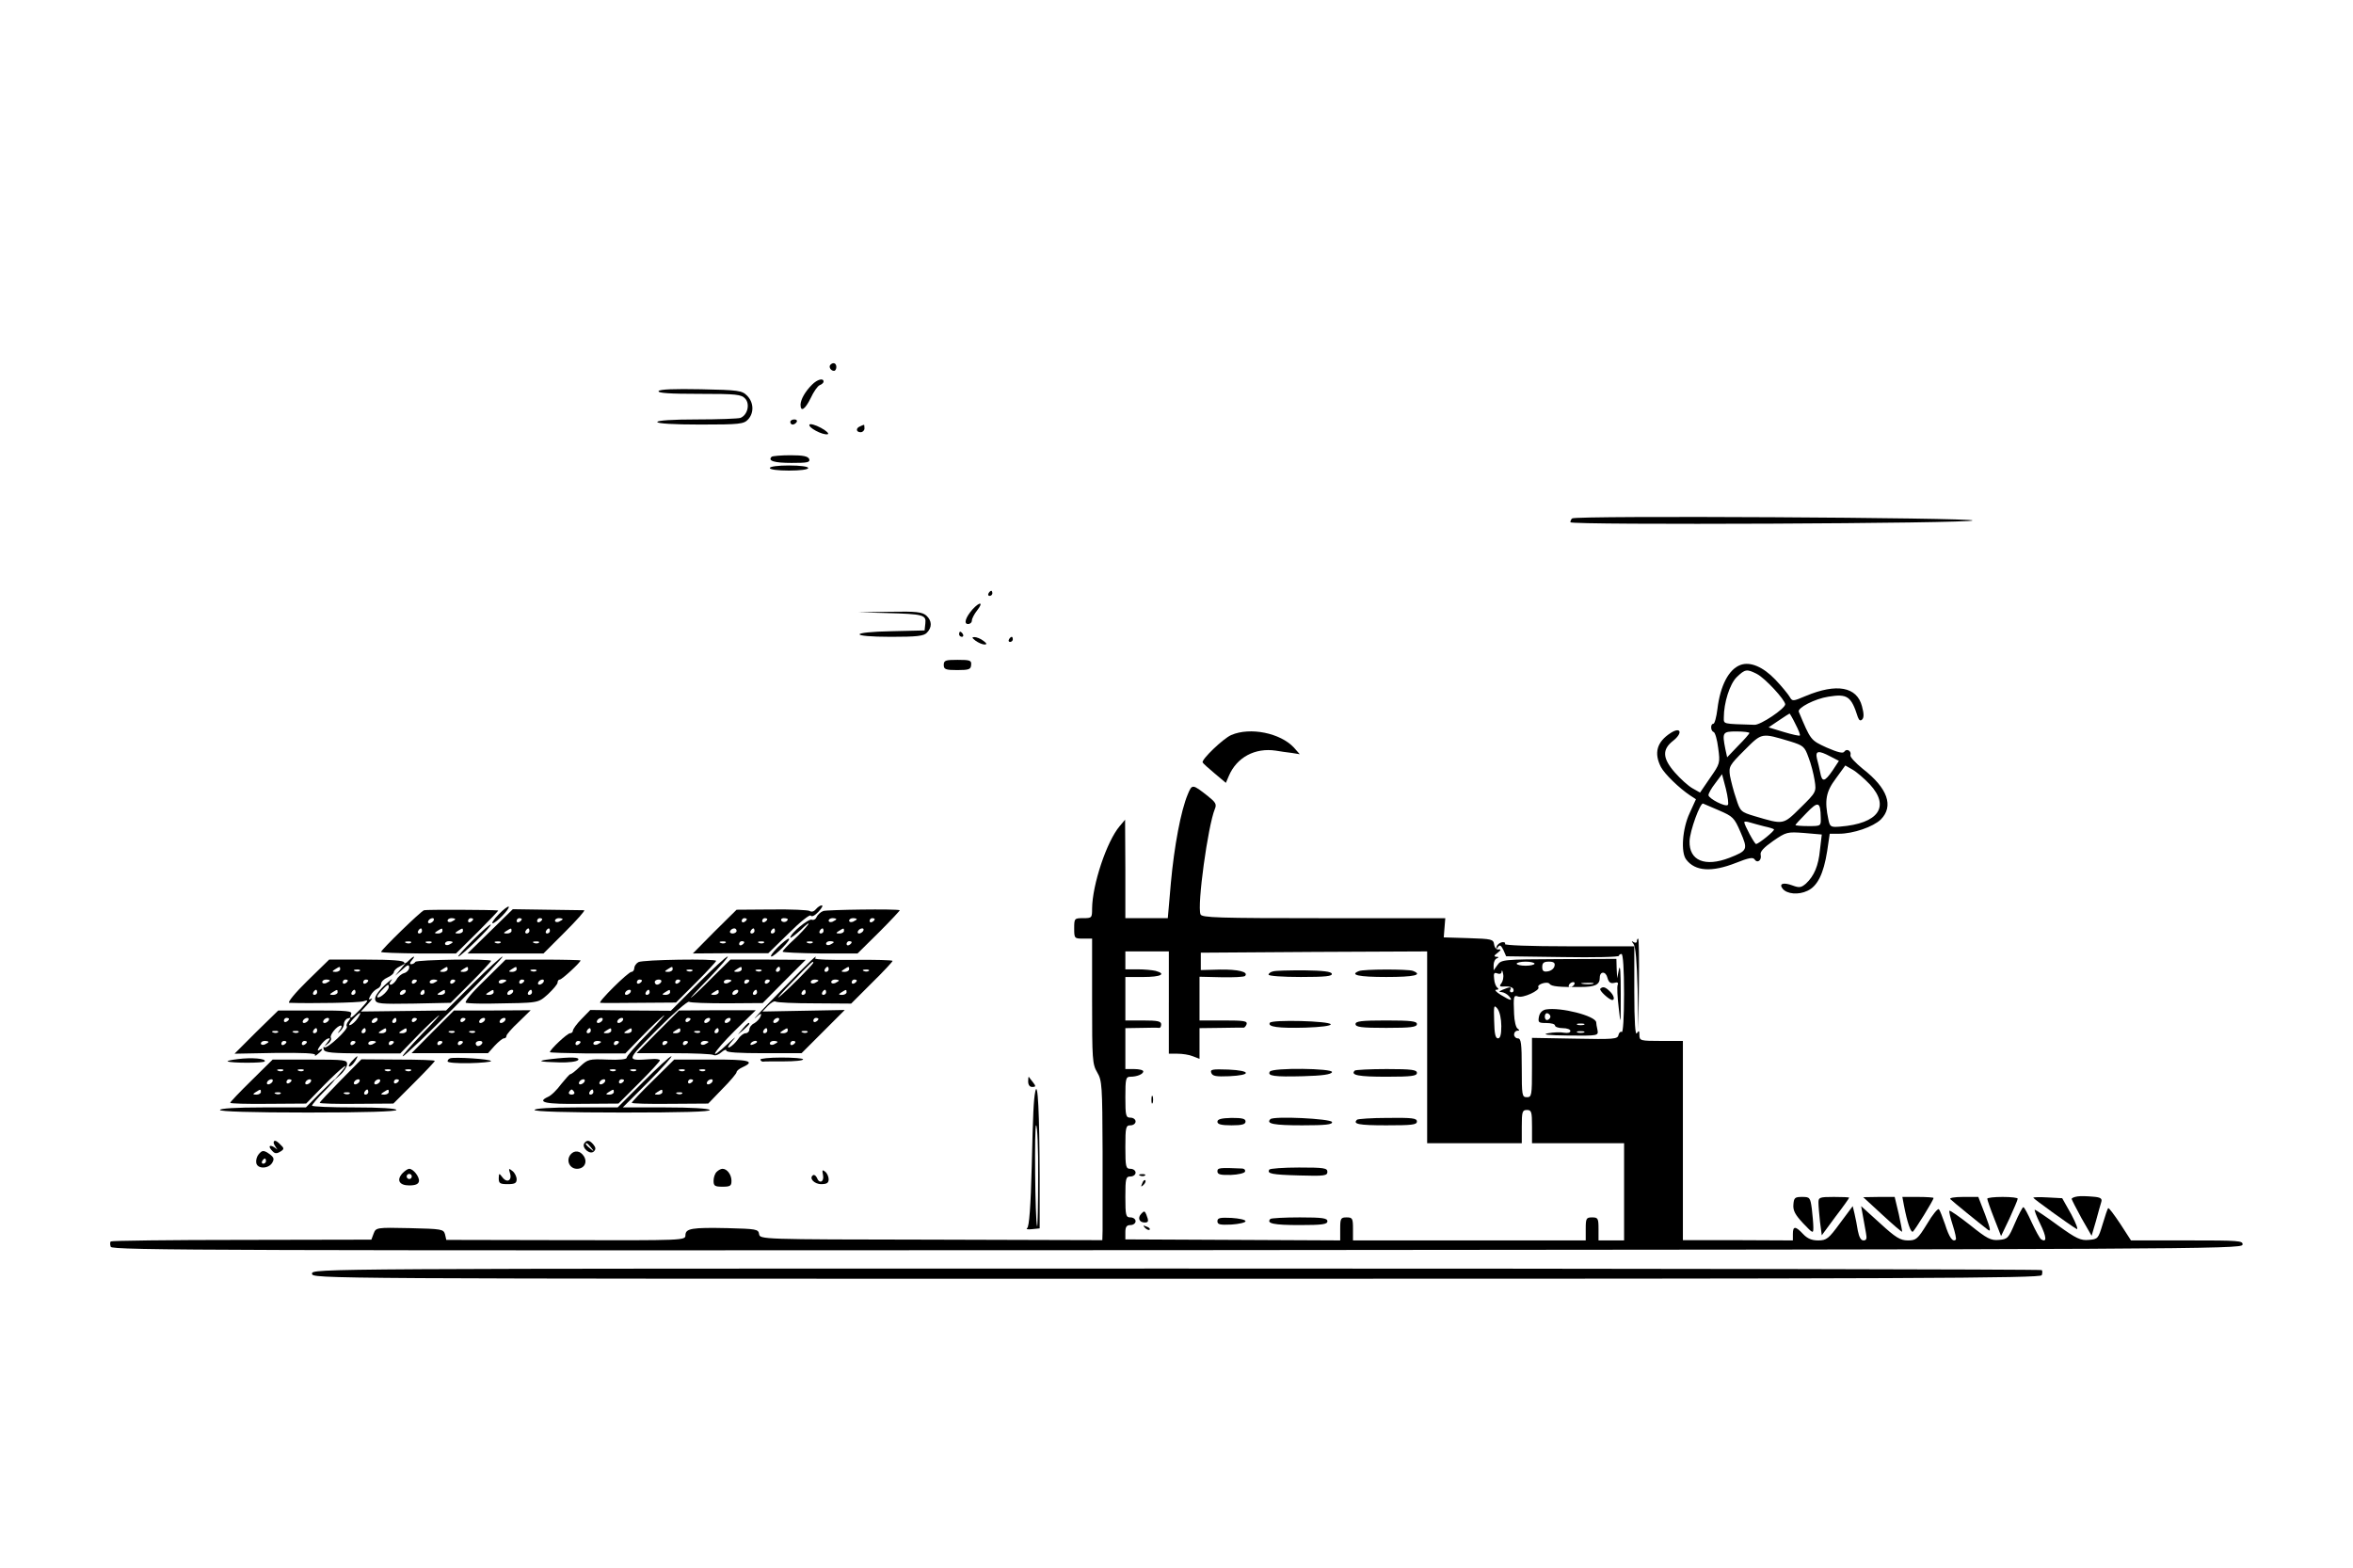<?xml version="1.0" standalone="no"?>
<!DOCTYPE svg PUBLIC "-//W3C//DTD SVG 20010904//EN"
 "http://www.w3.org/TR/2001/REC-SVG-20010904/DTD/svg10.dtd">
<svg version="1.0" xmlns="http://www.w3.org/2000/svg"
 width="920pt" height="613pt" viewBox="0 0 920 613"
 preserveAspectRatio="xMidYMid meet">

<g transform="translate(0,613) scale(0.1,-0.1)"
fill="#000000" stroke="none">
<path d="M3247 4704 c-8 -8 1 -24 14 -24 5 0 9 7 9 15 0 15 -12 20 -23 9z"/>
<path d="M3175 4626 c-27 -27 -44 -57 -45 -78 0 -31 18 -19 40 26 11 24 27 47
35 50 8 3 15 9 15 14 0 15 -24 9 -45 -12z"/>
<path d="M2575 4601 c-4 -8 44 -11 158 -11 147 0 166 -2 181 -19 19 -21 9 -64
-19 -75 -9 -3 -86 -6 -171 -6 -96 0 -154 -4 -154 -10 0 -6 63 -10 168 -10 155
0 170 2 187 20 24 26 22 67 -4 93 -20 20 -33 22 -180 25 -105 2 -161 0 -166
-7z"/>
<path d="M3090 4480 c0 -5 4 -10 9 -10 6 0 13 5 16 10 3 6 -1 10 -9 10 -9 0
-16 -4 -16 -10z"/>
<path d="M3165 4470 c-7 -11 51 -42 71 -38 7 2 -4 13 -26 25 -22 12 -42 17
-45 13z"/>
<path d="M3363 4463 c-18 -7 -16 -23 2 -23 8 0 15 7 15 15 0 8 -1 15 -2 14 -2
0 -9 -3 -15 -6z"/>
<path d="M3017 4344 c-16 -16 10 -24 78 -24 62 0 73 2 69 15 -5 11 -23 15 -73
15 -37 0 -71 -3 -74 -6z"/>
<path d="M3010 4300 c0 -6 32 -10 75 -10 43 0 75 4 75 10 0 6 -32 10 -75 10
-43 0 -75 -4 -75 -10z"/>
<path d="M6147 4103 c-4 -3 -7 -10 -7 -15 0 -12 1569 -5 1573 7 2 11 -1555 20
-1566 8z"/>
<path d="M3865 3810 c-3 -5 -1 -10 4 -10 6 0 11 5 11 10 0 6 -2 10 -4 10 -3 0
-8 -4 -11 -10z"/>
<path d="M3803 3748 c-28 -32 -36 -58 -18 -58 8 0 15 6 15 14 0 7 9 25 21 40
25 32 11 35 -18 4z"/>
<path d="M3465 3733 c146 -4 157 -7 153 -41 l-3 -27 -127 -3 c-168 -3 -170
-22 -4 -22 100 0 128 3 140 16 21 21 20 47 -2 67 -16 14 -39 17 -143 15 l-124
-2 110 -3z"/>
<path d="M3750 3650 c0 -5 5 -10 11 -10 5 0 7 5 4 10 -3 6 -8 10 -11 10 -2 0
-4 -4 -4 -10z"/>
<path d="M3814 3625 c11 -8 27 -15 35 -15 11 0 10 4 -5 15 -10 8 -26 14 -34
14 -11 0 -10 -3 4 -14z"/>
<path d="M3945 3630 c-3 -5 -1 -10 4 -10 6 0 11 5 11 10 0 6 -2 10 -4 10 -3 0
-8 -4 -11 -10z"/>
<path d="M3690 3530 c0 -17 7 -20 53 -20 46 0 53 3 54 20 2 18 -4 20 -53 20
-47 0 -54 -2 -54 -20z"/>
<path d="M6805 3530 c-46 -17 -79 -81 -90 -172 -4 -32 -11 -58 -16 -58 -12 0
-11 -28 1 -32 6 -2 14 -30 18 -63 8 -59 7 -61 -32 -117 l-39 -57 -30 17 c-16
9 -47 37 -68 61 -49 56 -51 90 -8 124 40 31 31 57 -9 31 -54 -35 -66 -78 -38
-133 15 -28 72 -83 114 -111 l23 -15 -25 -55 c-28 -60 -35 -153 -13 -181 35
-46 100 -50 194 -13 50 20 67 23 73 14 11 -17 29 -4 24 18 -3 12 12 28 49 54
51 35 55 36 121 31 l69 -6 -7 -59 c-6 -64 -23 -103 -55 -133 -19 -16 -26 -17
-53 -7 -35 13 -54 7 -38 -13 17 -21 62 -25 97 -8 39 18 63 66 77 155 l10 68
36 0 c56 0 134 27 164 56 51 52 27 122 -71 198 -28 23 -50 46 -48 53 5 17 -15
28 -24 14 -5 -8 -25 -3 -69 16 -63 29 -62 28 -109 140 -6 15 63 51 116 59 74
12 89 2 115 -80 5 -13 10 -16 17 -9 7 7 7 23 -1 52 -20 76 -99 90 -219 40 -52
-22 -53 -22 -64 -3 -6 10 -31 41 -56 67 -48 50 -98 71 -136 57z m64 -35 c32
-16 111 -102 111 -119 -1 -17 -96 -81 -120 -80 -127 4 -120 2 -120 29 0 57 23
130 50 157 33 32 40 33 79 13z m151 -196 c12 -23 20 -43 17 -45 -2 -2 -30 4
-63 14 l-59 18 40 27 c22 15 41 27 42 27 1 0 12 -18 23 -41z m-180 -35 c0 -3
-20 -26 -44 -50 l-43 -45 -7 32 c-13 66 -11 69 44 69 28 0 50 -3 50 -6z m160
-33 c51 -16 56 -20 71 -62 10 -25 20 -65 24 -90 7 -45 7 -46 -55 -107 -69 -68
-65 -67 -180 -33 -53 16 -56 18 -72 69 -10 28 -20 69 -24 89 -5 36 -2 41 57
100 69 69 65 68 179 34z m157 -59 l33 -17 -25 -38 c-31 -45 -41 -46 -48 -8 -3
16 -9 40 -13 55 -7 31 6 33 53 8z m154 -109 c80 -87 34 -153 -116 -165 -37 -3
-40 -1 -46 27 -16 75 -10 109 29 161 l37 51 28 -16 c16 -9 46 -35 68 -58z
m-555 -80 c-9 -10 -76 25 -76 38 0 7 12 28 27 47 l26 35 15 -57 c8 -32 11 -60
8 -63z m363 -50 c1 -33 1 -33 -49 -33 -27 0 -50 2 -50 4 0 2 19 23 43 47 46
48 55 45 56 -18z m-397 28 c53 -23 59 -28 83 -84 30 -69 28 -73 -43 -101 -96
-37 -158 -11 -156 65 1 40 42 152 53 147 4 -2 32 -14 63 -27z m176 -62 c19 -4
36 -9 38 -12 5 -4 -60 -57 -70 -57 -6 0 -46 75 -46 85 0 4 10 3 23 -1 12 -4
37 -10 55 -15z"/>
<path d="M4814 3256 c-32 -14 -116 -95 -112 -107 2 -4 23 -23 47 -43 l44 -37
12 28 c31 72 102 110 183 98 17 -3 46 -7 63 -9 l31 -5 -23 26 c-53 57 -171 81
-245 49z"/>
<path d="M4644 3024 c-27 -64 -53 -203 -66 -346 l-12 -138 -83 0 -83 0 0 193
-1 192 -21 -25 c-51 -60 -107 -229 -108 -322 0 -37 -1 -38 -35 -38 -34 0 -35
-1 -35 -40 0 -39 1 -40 35 -40 l35 0 0 -244 c0 -228 1 -247 20 -279 19 -32 20
-52 21 -308 0 -151 0 -291 0 -311 l-1 -37 -670 2 c-665 1 -669 1 -672 22 -3
19 -11 20 -123 23 -140 3 -165 -1 -165 -28 0 -20 -8 -20 -467 -19 l-468 1 -5
22 c-6 20 -12 21 -138 24 -131 3 -132 2 -141 -21 l-9 -24 -507 -1 c-279 0
-509 -3 -512 -6 -3 -3 -3 -12 0 -21 6 -14 420 -15 4169 -13 3955 3 4163 4
4166 21 3 16 -12 17 -216 17 l-220 0 -42 65 c-24 36 -45 64 -47 61 -3 -2 -12
-30 -22 -63 -17 -56 -18 -58 -54 -61 -32 -3 -49 5 -121 57 -46 34 -87 61 -90
61 -3 0 6 -25 21 -55 25 -51 27 -75 4 -61 -6 4 -22 34 -37 66 -15 33 -29 60
-33 60 -3 0 -18 -28 -33 -63 -25 -58 -28 -62 -62 -65 -32 -3 -47 5 -113 58
-42 33 -78 58 -81 56 -2 -3 4 -28 13 -56 9 -28 15 -54 12 -57 -12 -11 -26 9
-42 60 -10 28 -20 55 -24 59 -4 4 -25 -21 -46 -57 -37 -60 -43 -65 -75 -65
-30 0 -48 11 -109 67 l-74 67 7 -39 c4 -22 9 -52 12 -67 4 -21 2 -28 -10 -28
-10 0 -17 13 -22 38 -3 20 -9 50 -13 67 l-7 29 -50 -67 c-44 -60 -52 -67 -85
-67 -25 0 -42 7 -59 25 -30 32 -40 32 -40 0 l0 -25 -215 1 -215 0 0 390 0 389
-85 0 c-81 0 -85 1 -85 23 0 18 -2 19 -10 7 -6 -10 -10 44 -10 163 l0 177
-256 0 c-151 0 -253 4 -250 9 4 5 -2 8 -11 7 -9 -2 -19 -9 -21 -17 -3 -11 -2
-11 6 -1 6 9 11 6 20 -12 l11 -25 221 -3 c121 -2 220 0 220 5 0 4 5 7 10 7 6
0 10 -59 10 -156 0 -92 -4 -153 -9 -149 -5 3 -11 -3 -13 -12 -3 -16 -18 -17
-171 -14 l-167 3 0 -116 c0 -109 -1 -116 -20 -116 -19 0 -20 7 -20 115 0 96
-3 115 -15 115 -8 0 -15 7 -15 15 0 8 6 15 13 15 9 0 9 2 1 8 -7 4 -13 30 -14
57 -3 69 -2 75 15 69 19 -8 88 24 80 36 -7 11 36 25 44 13 7 -10 39 -13 121
-12 57 0 75 9 75 36 0 27 24 26 30 0 5 -18 12 -23 26 -20 13 4 18 1 14 -8 -3
-8 -1 -48 4 -89 8 -72 8 -70 8 55 0 81 -2 117 -7 95 l-7 -35 -2 38 -1 38 -225
-1 c-218 -1 -225 -2 -240 -23 l-15 -21 0 21 c0 12 6 24 13 26 8 4 8 6 -2 6
-11 1 -10 5 5 16 13 10 14 14 4 13 -8 -2 -16 6 -18 19 -3 21 -9 22 -100 25
l-97 3 3 38 3 37 -476 0 c-413 0 -476 2 -481 15 -14 35 29 346 56 412 8 19 3
26 -28 51 -60 47 -61 47 -78 6z m-74 -814 l0 -200 34 0 c19 0 46 -4 60 -10
l26 -10 0 60 0 60 83 1 c45 1 85 1 89 1 3 -1 9 5 12 13 4 13 -10 15 -89 15
l-95 0 0 86 0 85 85 -2 c47 -1 89 1 93 5 15 16 -27 26 -98 25 l-75 -2 0 34 0
34 443 3 442 2 0 -375 0 -375 185 0 185 0 0 65 c0 58 2 65 20 65 18 0 20 -7
20 -65 l0 -65 180 0 180 0 0 -190 0 -190 -50 0 -50 0 0 45 c0 41 -2 45 -25 45
-23 0 -25 -4 -25 -45 l0 -45 -455 0 -455 0 0 45 c0 41 -2 45 -25 45 -23 0 -25
-4 -25 -45 l0 -45 -420 2 -420 2 0 28 c0 21 5 28 20 28 11 0 20 7 20 15 0 8
-9 15 -20 15 -18 0 -20 7 -20 80 0 73 2 80 20 80 11 0 20 7 20 15 0 8 -9 15
-20 15 -18 0 -20 7 -20 85 0 78 2 85 20 85 11 0 20 7 20 15 0 8 -9 15 -20 15
-18 0 -20 7 -20 80 0 72 2 80 19 80 26 0 51 10 51 21 0 5 -16 9 -35 9 l-35 0
0 80 0 80 63 1 c34 1 65 1 70 0 4 0 7 6 7 14 0 12 -14 15 -70 15 l-70 0 0 85
0 85 70 0 c69 0 92 12 48 24 -13 3 -44 6 -70 6 l-48 0 0 35 0 35 85 0 85 0 0
-200z m1430 152 c0 -4 -16 -8 -35 -8 -19 0 -35 4 -35 8 0 4 16 8 35 8 19 0 35
-4 35 -8z m78 -9 c-2 -10 -13 -19 -26 -21 -17 -3 -22 2 -22 17 0 16 6 21 26
21 19 0 25 -5 22 -17z m-208 -68 c-9 -11 -7 -14 16 -12 15 1 29 -4 31 -10 3
-7 0 -13 -7 -13 -6 0 -8 5 -5 10 7 12 -2 12 -30 0 -15 -7 -16 -9 -4 -9 9 -1
22 -8 29 -16 17 -20 7 -19 -32 5 -18 11 -26 20 -18 20 9 0 11 3 5 8 -6 4 -12
19 -13 34 -3 22 0 27 12 22 10 -4 17 -1 17 7 1 8 4 4 6 -9 3 -13 -1 -29 -7
-37z m285 -5 c-3 -5 -11 -10 -16 -10 -6 0 -7 5 -4 10 3 6 11 10 16 10 6 0 7
-4 4 -10z m73 3 c-10 -2 -28 -2 -40 0 -13 2 -5 4 17 4 22 1 32 -1 23 -4z
m-358 -165 c0 -33 -4 -48 -13 -48 -10 0 -14 18 -15 68 -2 61 -1 65 13 48 9
-12 15 -40 15 -68z"/>
<path d="M4978 2332 c-10 -2 -18 -8 -18 -13 0 -5 55 -9 126 -9 96 0 125 3 121
13 -2 8 -34 12 -108 13 -57 0 -112 -1 -121 -4z"/>
<path d="M5313 2333 c-38 -15 0 -23 107 -23 110 0 145 8 104 24 -19 7 -193 7
-211 -1z"/>
<path d="M4965 2131 c-10 -16 33 -22 140 -19 60 2 99 7 98 13 -4 13 -229 19
-238 6z"/>
<path d="M5300 2126 c0 -12 23 -15 120 -15 97 0 120 3 120 15 0 11 -23 14
-120 14 -97 0 -120 -3 -120 -14z"/>
<path d="M4736 1935 c5 -13 19 -15 70 -13 89 4 86 22 -3 26 -63 2 -72 1 -67
-13z"/>
<path d="M4965 1940 c-11 -17 17 -21 130 -18 76 2 110 7 113 16 5 15 -233 18
-243 2z"/>
<path d="M5297 1944 c-18 -18 15 -24 124 -24 99 0 119 3 119 15 0 12 -20 15
-118 15 -65 0 -122 -3 -125 -6z"/>
<path d="M4502 1830 c0 -14 2 -19 5 -12 2 6 2 18 0 25 -3 6 -5 1 -5 -13z"/>
<path d="M4760 1744 c0 -10 15 -14 55 -14 42 0 55 4 55 15 0 11 -13 14 -55 14
-40 -1 -55 -5 -55 -15z"/>
<path d="M4967 1754 c-18 -18 14 -24 124 -24 92 0 120 3 117 13 -5 13 -228 24
-241 11z"/>
<path d="M5306 1752 c-18 -17 6 -22 114 -22 101 0 120 2 120 15 0 13 -18 15
-114 14 -63 0 -117 -4 -120 -7z"/>
<path d="M4760 1550 c0 -12 12 -15 52 -14 29 1 54 7 56 13 2 6 -2 11 -10 12
-90 4 -98 3 -98 -11z"/>
<path d="M4963 1557 c-10 -16 8 -20 117 -23 98 -3 110 -1 110 14 0 15 -13 17
-111 17 -61 0 -113 -4 -116 -8z"/>
<path d="M4458 1533 c7 -3 16 -2 19 1 4 3 -2 6 -13 5 -11 0 -14 -3 -6 -6z"/>
<path d="M4466 1503 c-6 -14 -5 -15 5 -6 7 7 10 15 7 18 -3 3 -9 -2 -12 -12z"/>
<path d="M4462 1384 c-15 -16 -8 -34 14 -34 15 0 16 6 6 31 -6 15 -9 15 -20 3z"/>
<path d="M4760 1355 c0 -13 10 -15 55 -13 30 2 55 8 55 13 0 6 -25 11 -55 13
-45 2 -55 0 -55 -13z"/>
<path d="M4967 1364 c-17 -18 14 -24 114 -24 90 0 109 3 109 15 0 12 -19 15
-108 15 -60 0 -112 -3 -115 -6z"/>
<path d="M4477 1329 c7 -7 15 -10 18 -7 3 3 -2 9 -12 12 -14 6 -15 5 -6 -5z"/>
<path d="M1950 2555 c-19 -19 -29 -35 -24 -35 13 0 69 58 63 65 -3 2 -21 -11
-39 -30z"/>
<path d="M3190 2575 c-7 -9 -17 -12 -24 -7 -6 4 -73 7 -149 6 l-137 -1 -86
-85 -85 -86 148 1 147 0 80 78 c44 44 83 75 86 69 4 -6 16 0 30 15 13 14 19
25 13 25 -6 0 -16 -7 -23 -15z m-270 -39 c0 -3 -4 -8 -10 -11 -5 -3 -10 -1
-10 4 0 6 5 11 10 11 6 0 10 -2 10 -4z m80 0 c0 -3 -4 -8 -10 -11 -5 -3 -10
-1 -10 4 0 6 5 11 10 11 6 0 10 -2 10 -4z m80 0 c0 -11 -19 -15 -25 -6 -3 5 1
10 9 10 9 0 16 -2 16 -4z m-200 -46 c0 -5 -7 -10 -16 -10 -8 0 -12 5 -9 10 3
6 10 10 16 10 5 0 9 -4 9 -10z m70 0 c0 -5 -5 -10 -11 -10 -5 0 -7 5 -4 10 3
6 8 10 11 10 2 0 4 -4 4 -10z m80 0 c0 -5 -5 -10 -11 -10 -5 0 -7 5 -4 10 3 6
8 10 11 10 2 0 4 -4 4 -10z m-193 -46 c-3 -3 -12 -4 -19 -1 -8 3 -5 6 6 6 11
1 17 -2 13 -5z m73 2 c0 -3 -4 -8 -10 -11 -5 -3 -10 -1 -10 4 0 6 5 11 10 11
6 0 10 -2 10 -4z m77 -2 c-3 -3 -12 -4 -19 -1 -8 3 -5 6 6 6 11 1 17 -2 13 -5z"/>
<path d="M1658 2571 c-13 -4 -168 -155 -168 -163 0 -3 66 -5 147 -6 l146 0 85
84 c46 46 82 84 80 84 -23 3 -281 4 -290 1z m37 -41 c-3 -5 -11 -10 -16 -10
-6 0 -7 5 -4 10 3 6 11 10 16 10 6 0 7 -4 4 -10z m85 6 c0 -2 -7 -6 -15 -10
-8 -3 -15 -1 -15 4 0 6 7 10 15 10 8 0 15 -2 15 -4z m70 0 c0 -3 -4 -8 -10
-11 -5 -3 -10 -1 -10 4 0 6 5 11 10 11 6 0 10 -2 10 -4z m-200 -46 c0 -5 -5
-10 -11 -10 -5 0 -7 5 -4 10 3 6 8 10 11 10 2 0 4 -4 4 -10z m80 0 c0 -5 -8
-10 -17 -10 -15 0 -16 2 -3 10 19 12 20 12 20 0z m80 0 c0 -5 -8 -10 -17 -10
-15 0 -16 2 -3 10 19 12 20 12 20 0z m-203 -46 c-3 -3 -12 -4 -19 -1 -8 3 -5
6 6 6 11 1 17 -2 13 -5z m80 0 c-3 -3 -12 -4 -19 -1 -8 3 -5 6 6 6 11 1 17 -2
13 -5z m83 2 c0 -2 -7 -6 -15 -10 -8 -3 -15 -1 -15 4 0 6 7 10 15 10 8 0 15
-2 15 -4z"/>
<path d="M1917 2489 l-89 -87 149 0 148 0 84 84 c46 46 80 84 75 85 -5 0 -70
1 -144 2 l-135 2 -88 -86z m123 47 c0 -3 -4 -8 -10 -11 -5 -3 -10 -1 -10 4 0
6 5 11 10 11 6 0 10 -2 10 -4z m80 0 c0 -3 -4 -8 -10 -11 -5 -3 -10 -1 -10 4
0 6 5 11 10 11 6 0 10 -2 10 -4z m80 0 c0 -2 -7 -6 -15 -10 -8 -3 -15 -1 -15
4 0 6 7 10 15 10 8 0 15 -2 15 -4z m-200 -46 c0 -5 -8 -10 -17 -10 -15 0 -16
2 -3 10 19 12 20 12 20 0z m70 0 c0 -5 -5 -10 -11 -10 -5 0 -7 5 -4 10 3 6 8
10 11 10 2 0 4 -4 4 -10z m80 0 c0 -5 -5 -10 -11 -10 -5 0 -7 5 -4 10 3 6 8
10 11 10 2 0 4 -4 4 -10z m-193 -46 c-3 -3 -12 -4 -19 -1 -8 3 -5 6 6 6 11 1
17 -2 13 -5z m150 0 c-3 -3 -12 -4 -19 -1 -8 3 -5 6 6 6 11 1 17 -2 13 -5z"/>
<path d="M3219 2568 c-11 -4 -22 -15 -26 -23 -3 -9 -12 -14 -19 -11 -13 5 -84
-54 -84 -70 0 -4 19 10 42 31 22 22 35 31 27 19 -8 -11 -33 -38 -56 -59 -24
-22 -43 -42 -43 -46 0 -3 66 -6 147 -7 l146 0 85 84 c46 46 82 85 80 85 -15 6
-284 2 -299 -3z m51 -32 c0 -2 -7 -6 -15 -10 -8 -3 -15 -1 -15 4 0 6 7 10 15
10 8 0 15 -2 15 -4z m80 0 c0 -2 -7 -6 -15 -10 -8 -3 -15 -1 -15 4 0 6 7 10
15 10 8 0 15 -2 15 -4z m70 0 c0 -3 -4 -8 -10 -11 -5 -3 -10 -1 -10 4 0 6 5
11 10 11 6 0 10 -2 10 -4z m-200 -46 c0 -5 -5 -10 -11 -10 -5 0 -7 5 -4 10 3
6 8 10 11 10 2 0 4 -4 4 -10z m80 0 c0 -5 -8 -10 -17 -10 -15 0 -16 2 -3 10
19 12 20 12 20 0z m75 0 c-3 -5 -11 -10 -16 -10 -6 0 -7 5 -4 10 3 6 11 10 16
10 6 0 7 -4 4 -10z m-198 -46 c-3 -3 -12 -4 -19 -1 -8 3 -5 6 6 6 11 1 17 -2
13 -5z m83 2 c0 -2 -7 -6 -15 -10 -8 -3 -15 -1 -15 4 0 6 7 10 15 10 8 0 15
-2 15 -4z m70 0 c0 -3 -4 -8 -10 -11 -5 -3 -10 -1 -10 4 0 6 5 11 10 11 6 0
10 -2 10 -4z"/>
<path d="M1850 2455 c-36 -36 -62 -65 -58 -65 10 0 132 119 127 125 -3 2 -34
-25 -69 -60z"/>
<path d="M3040 2425 c-19 -19 -30 -35 -24 -35 6 0 25 16 44 35 19 19 30 35 24
35 -5 0 -25 -16 -44 -35z"/>
<path d="M6400 2449 c0 -5 -6 -7 -12 -3 -10 6 -10 5 -1 -7 8 -10 13 -68 16
-175 l3 -159 2 178 c1 97 0 177 -3 177 -3 0 -5 -5 -5 -11z"/>
<path d="M1597 2373 c-9 -10 -17 -12 -17 -6 0 7 -48 11 -147 11 l-146 0 -86
-84 c-47 -46 -78 -84 -70 -85 84 -3 272 0 290 6 22 7 20 4 -10 -29 -38 -39
-46 -44 -38 -21 5 12 -16 14 -140 14 l-145 0 -86 -84 -85 -85 160 3 c105 1
159 -1 155 -8 -3 -5 2 -4 11 4 20 16 23 26 5 15 -8 -5 -7 2 3 16 9 13 22 26
30 29 12 3 11 1 -1 -15 -14 -18 -14 -18 2 -5 10 7 15 18 12 23 -7 10 24 48 39
48 5 0 3 -8 -4 -17 -11 -16 -11 -16 1 -5 8 7 15 20 15 29 0 9 7 19 15 21 12 4
13 3 3 -10 -7 -8 -10 -18 -7 -21 9 -9 -76 -88 -87 -82 -5 4 -6 -1 -3 -9 4 -12
33 -14 152 -15 l147 0 65 67 c36 37 74 73 85 81 11 8 -18 -24 -65 -72 -46 -48
-80 -87 -75 -87 6 0 98 88 205 195 107 107 190 195 185 195 -5 0 -57 -47 -115
-105 l-106 -106 -166 -2 -167 -2 27 29 c15 16 21 26 14 21 -11 -6 -12 -3 -3
13 6 11 17 22 26 26 8 3 15 12 15 19 0 8 11 19 25 25 14 6 25 16 25 21 0 6 10
16 23 22 l22 12 -20 -24 -20 -24 28 24 c21 20 27 21 27 8 0 -8 -9 -19 -20 -22
-11 -3 -25 -15 -30 -26 -6 -10 -16 -19 -22 -19 -7 0 -6 6 3 18 7 9 -5 0 -28
-21 -26 -25 -39 -45 -36 -56 4 -16 19 -17 150 -15 l145 3 79 79 c44 44 79 82
79 85 0 9 -290 5 -296 -4 -3 -5 -10 -9 -16 -9 -7 0 -6 6 2 15 17 20 8 19 -13
-2z m-267 -33 c0 -5 -8 -10 -17 -10 -15 0 -16 2 -3 10 19 12 20 12 20 0z m420
0 c0 -5 -8 -10 -17 -10 -15 0 -16 2 -3 10 19 12 20 12 20 0z m80 0 c0 -5 -8
-10 -17 -10 -15 0 -16 2 -3 10 19 12 20 12 20 0z m-423 -6 c-3 -3 -12 -4 -19
-1 -8 3 -5 6 6 6 11 1 17 -2 13 -5z m-117 -38 c0 -2 -7 -6 -15 -10 -8 -3 -15
-1 -15 4 0 6 7 10 15 10 8 0 15 -2 15 -4z m70 0 c0 -3 -4 -8 -10 -11 -5 -3
-10 -1 -10 4 0 6 5 11 10 11 6 0 10 -2 10 -4z m80 0 c0 -3 -4 -8 -10 -11 -5
-3 -10 -1 -10 4 0 6 5 11 10 11 6 0 10 -2 10 -4z m190 0 c0 -3 -4 -8 -10 -11
-5 -3 -10 -1 -10 4 0 6 5 11 10 11 6 0 10 -2 10 -4z m80 0 c0 -2 -7 -6 -15
-10 -8 -3 -15 -1 -15 4 0 6 7 10 15 10 8 0 15 -2 15 -4z m70 0 c0 -3 -4 -8
-10 -11 -5 -3 -10 -1 -10 4 0 6 5 11 10 11 6 0 10 -2 10 -4z m-260 -25 c0 -13
-29 -41 -42 -41 -7 0 -1 11 12 25 26 27 30 30 30 16z m-280 -21 c0 -5 -5 -10
-11 -10 -5 0 -7 5 -4 10 3 6 8 10 11 10 2 0 4 -4 4 -10z m80 0 c0 -5 -8 -10
-17 -10 -15 0 -16 2 -3 10 19 12 20 12 20 0z m70 0 c0 -5 -5 -10 -11 -10 -5 0
-7 5 -4 10 3 6 8 10 11 10 2 0 4 -4 4 -10z m195 0 c-3 -5 -11 -10 -16 -10 -6
0 -7 5 -4 10 3 6 11 10 16 10 6 0 7 -4 4 -10z m75 0 c0 -5 -5 -10 -11 -10 -5
0 -7 5 -4 10 3 6 8 10 11 10 2 0 4 -4 4 -10z m80 0 c0 -5 -8 -10 -17 -10 -15
0 -16 2 -3 10 19 12 20 12 20 0z m-342 -102 c-8 -12 -21 -24 -29 -26 -8 -3 -3
7 10 22 30 32 39 34 19 4z m-268 -2 c0 -3 -4 -8 -10 -11 -5 -3 -10 -1 -10 4 0
6 5 11 10 11 6 0 10 -2 10 -4z m75 -6 c-3 -5 -11 -10 -16 -10 -6 0 -7 5 -4 10
3 6 11 10 16 10 6 0 7 -4 4 -10z m80 0 c-3 -5 -11 -10 -16 -10 -6 0 -7 5 -4
10 3 6 11 10 16 10 6 0 7 -4 4 -10z m190 0 c-3 -5 -11 -10 -16 -10 -6 0 -7 5
-4 10 3 6 11 10 16 10 6 0 7 -4 4 -10z m75 0 c0 -5 -5 -10 -11 -10 -5 0 -7 5
-4 10 3 6 8 10 11 10 2 0 4 -4 4 -10z m80 6 c0 -3 -4 -8 -10 -11 -5 -3 -10 -1
-10 4 0 6 5 11 10 11 6 0 10 -2 10 -4z m-390 -46 c0 -5 -5 -10 -11 -10 -5 0
-7 5 -4 10 3 6 8 10 11 10 2 0 4 -4 4 -10z m190 0 c0 -5 -5 -10 -11 -10 -5 0
-7 5 -4 10 3 6 8 10 11 10 2 0 4 -4 4 -10z m80 0 c0 -5 -8 -10 -17 -10 -15 0
-16 2 -3 10 19 12 20 12 20 0z m80 0 c0 -5 -8 -10 -17 -10 -15 0 -16 2 -3 10
19 12 20 12 20 0z m-503 -6 c-3 -3 -12 -4 -19 -1 -8 3 -5 6 6 6 11 1 17 -2 13
-5z m80 0 c-3 -3 -12 -4 -19 -1 -8 3 -5 6 6 6 11 1 17 -2 13 -5z m-117 -38 c0
-2 -7 -6 -15 -10 -8 -3 -15 -1 -15 4 0 6 7 10 15 10 8 0 15 -2 15 -4z m70 0
c0 -3 -4 -8 -10 -11 -5 -3 -10 -1 -10 4 0 6 5 11 10 11 6 0 10 -2 10 -4z m80
0 c0 -3 -4 -8 -10 -11 -5 -3 -10 -1 -10 4 0 6 5 11 10 11 6 0 10 -2 10 -4z
m190 0 c0 -3 -4 -8 -10 -11 -5 -3 -10 -1 -10 4 0 6 5 11 10 11 6 0 10 -2 10
-4z m80 0 c0 -2 -7 -6 -15 -10 -8 -3 -15 -1 -15 4 0 6 7 10 15 10 8 0 15 -2
15 -4z m70 0 c0 -3 -4 -8 -10 -11 -5 -3 -10 -1 -10 4 0 6 5 11 10 11 6 0 10
-2 10 -4z"/>
<path d="M2729 2284 l-106 -106 -158 1 -157 2 -34 -35 c-19 -19 -34 -40 -34
-46 0 -5 -5 -10 -11 -10 -11 0 -79 -64 -79 -74 0 -2 66 -4 148 -5 l147 0 65
67 c36 37 74 73 85 81 11 8 -17 -23 -62 -70 -46 -46 -83 -89 -83 -95 0 -6 -29
-9 -75 -7 -72 3 -77 1 -107 -27 -17 -17 -34 -30 -38 -30 -3 0 -19 -18 -36 -39
-16 -22 -39 -45 -52 -50 -45 -21 -10 -29 132 -27 l144 1 81 81 c45 45 81 84
81 88 0 4 -15 7 -32 5 -103 -7 -103 -10 21 115 63 63 119 112 125 109 5 -4 72
-6 149 -6 l139 1 84 85 84 84 -147 1 -147 0 -68 -67 c-37 -38 -75 -74 -85 -81
-10 -8 20 25 67 73 46 48 80 87 75 87 -6 0 -58 -48 -116 -106z m171 56 c0 -5
-8 -10 -17 -10 -15 0 -16 2 -3 10 19 12 20 12 20 0z m150 0 c0 -5 -5 -10 -11
-10 -5 0 -7 5 -4 10 3 6 8 10 11 10 2 0 4 -4 4 -10z m-73 -6 c-3 -3 -12 -4
-19 -1 -8 3 -5 6 6 6 11 1 17 -2 13 -5z m-117 -38 c0 -2 -7 -6 -15 -10 -8 -3
-15 -1 -15 4 0 6 7 10 15 10 8 0 15 -2 15 -4z m70 0 c0 -3 -4 -8 -10 -11 -5
-3 -10 -1 -10 4 0 6 5 11 10 11 6 0 10 -2 10 -4z m80 0 c0 -3 -4 -8 -10 -11
-5 -3 -10 -1 -10 4 0 6 5 11 10 11 6 0 10 -2 10 -4z m-200 -46 c0 -5 -8 -10
-17 -10 -15 0 -16 2 -3 10 19 12 20 12 20 0z m75 0 c-3 -5 -11 -10 -16 -10 -6
0 -7 5 -4 10 3 6 11 10 16 10 6 0 7 -4 4 -10z m75 0 c0 -5 -5 -10 -11 -10 -5
0 -7 5 -4 10 3 6 8 10 11 10 2 0 4 -4 4 -10z m-605 -110 c-3 -5 -11 -10 -16
-10 -6 0 -7 5 -4 10 3 6 11 10 16 10 6 0 7 -4 4 -10z m80 0 c-3 -5 -11 -10
-16 -10 -6 0 -7 5 -4 10 3 6 11 10 16 10 6 0 7 -4 4 -10z m-125 -40 c0 -5 -5
-10 -11 -10 -5 0 -7 5 -4 10 3 6 8 10 11 10 2 0 4 -4 4 -10z m80 0 c0 -5 -8
-10 -17 -10 -15 0 -16 2 -3 10 19 12 20 12 20 0z m80 0 c0 -5 -8 -10 -17 -10
-15 0 -16 2 -3 10 19 12 20 12 20 0z m-200 -44 c0 -3 -4 -8 -10 -11 -5 -3 -10
-1 -10 4 0 6 5 11 10 11 6 0 10 -2 10 -4z m80 0 c0 -2 -7 -6 -15 -10 -8 -3
-15 -1 -15 4 0 6 7 10 15 10 8 0 15 -2 15 -4z m70 0 c0 -3 -4 -8 -10 -11 -5
-3 -10 -1 -10 4 0 6 5 11 10 11 6 0 10 -2 10 -4z m-13 -112 c-3 -3 -12 -4 -19
-1 -8 3 -5 6 6 6 11 1 17 -2 13 -5z m80 0 c-3 -3 -12 -4 -19 -1 -8 3 -5 6 6 6
11 1 17 -2 13 -5z m-202 -44 c-3 -5 -11 -10 -16 -10 -6 0 -7 5 -4 10 3 6 11
10 16 10 6 0 7 -4 4 -10z m80 0 c-3 -5 -11 -10 -16 -10 -6 0 -7 5 -4 10 3 6
11 10 16 10 6 0 7 -4 4 -10z m75 6 c0 -3 -4 -8 -10 -11 -5 -3 -10 -1 -10 4 0
6 5 11 10 11 6 0 10 -2 10 -4z m-195 -46 c3 -5 -1 -10 -10 -10 -9 0 -13 5 -10
10 3 6 8 10 10 10 2 0 7 -4 10 -10z m75 0 c0 -5 -5 -10 -11 -10 -5 0 -7 5 -4
10 3 6 8 10 11 10 2 0 4 -4 4 -10z m80 0 c0 -5 -8 -10 -17 -10 -15 0 -16 2 -3
10 19 12 20 12 20 0z"/>
<path d="M3055 2258 c-72 -73 -117 -121 -102 -108 21 19 26 20 21 7 -3 -10
-15 -22 -25 -28 -11 -5 -19 -16 -19 -24 0 -8 -7 -15 -15 -15 -8 0 -22 -11 -30
-24 -9 -13 -24 -27 -33 -31 -10 -4 -5 7 13 27 16 18 9 13 -17 -11 -83 -78 -62
-38 24 48 l83 81 -150 0 -150 -1 -83 -83 -83 -84 145 0 c79 0 150 -3 156 -7 6
-4 20 1 31 11 10 9 19 12 19 6 0 -7 49 -10 147 -10 l147 0 85 85 84 84 -161
-3 -161 -3 21 22 c12 12 25 20 30 17 6 -4 74 -7 153 -7 l143 -1 81 81 c45 44
81 83 81 86 0 3 -69 5 -154 4 -85 -1 -152 1 -149 6 12 20 -13 -4 -132 -125z
m125 108 c0 -7 -112 -119 -135 -135 -11 -8 14 20 55 62 72 75 80 82 80 73z
m60 -26 c0 -5 -5 -10 -11 -10 -5 0 -7 5 -4 10 3 6 8 10 11 10 2 0 4 -4 4 -10z
m80 0 c0 -5 -8 -10 -17 -10 -15 0 -16 2 -3 10 19 12 20 12 20 0z m77 -6 c-3
-3 -12 -4 -19 -1 -8 3 -5 6 6 6 11 1 17 -2 13 -5z m-197 -38 c0 -2 -7 -6 -15
-10 -8 -3 -15 -1 -15 4 0 6 7 10 15 10 8 0 15 -2 15 -4z m80 0 c0 -2 -7 -6
-15 -10 -8 -3 -15 -1 -15 4 0 6 7 10 15 10 8 0 15 -2 15 -4z m70 0 c0 -3 -4
-8 -10 -11 -5 -3 -10 -1 -10 4 0 6 5 11 10 11 6 0 10 -2 10 -4z m-200 -46 c0
-5 -5 -10 -11 -10 -5 0 -7 5 -4 10 3 6 8 10 11 10 2 0 4 -4 4 -10z m80 0 c0
-5 -5 -10 -11 -10 -5 0 -7 5 -4 10 3 6 8 10 11 10 2 0 4 -4 4 -10z m80 0 c0
-5 -8 -10 -17 -10 -15 0 -16 2 -3 10 19 12 20 12 20 0z m-610 -104 c0 -3 -4
-8 -10 -11 -5 -3 -10 -1 -10 4 0 6 5 11 10 11 6 0 10 -2 10 -4z m75 -6 c-3 -5
-11 -10 -16 -10 -6 0 -7 5 -4 10 3 6 11 10 16 10 6 0 7 -4 4 -10z m80 0 c-3
-5 -11 -10 -16 -10 -6 0 -7 5 -4 10 3 6 11 10 16 10 6 0 7 -4 4 -10z m190 0
c-3 -5 -11 -10 -16 -10 -6 0 -7 5 -4 10 3 6 11 10 16 10 6 0 7 -4 4 -10z m155
6 c0 -3 -4 -8 -10 -11 -5 -3 -10 -1 -10 4 0 6 5 11 10 11 6 0 10 -2 10 -4z
m-540 -46 c0 -5 -8 -10 -17 -10 -15 0 -16 2 -3 10 19 12 20 12 20 0z m150 0
c0 -5 -5 -10 -11 -10 -5 0 -7 5 -4 10 3 6 8 10 11 10 2 0 4 -4 4 -10z m190 0
c0 -5 -5 -10 -11 -10 -5 0 -7 5 -4 10 3 6 8 10 11 10 2 0 4 -4 4 -10z m80 0
c0 -5 -8 -10 -17 -10 -15 0 -16 2 -3 10 19 12 20 12 20 0z m-343 -6 c-3 -3
-12 -4 -19 -1 -8 3 -5 6 6 6 11 1 17 -2 13 -5z m420 0 c-3 -3 -12 -4 -19 -1
-8 3 -5 6 6 6 11 1 17 -2 13 -5z m-547 -38 c0 -3 -4 -8 -10 -11 -5 -3 -10 -1
-10 4 0 6 5 11 10 11 6 0 10 -2 10 -4z m80 0 c0 -3 -4 -8 -10 -11 -5 -3 -10
-1 -10 4 0 6 5 11 10 11 6 0 10 -2 10 -4z m80 0 c0 -2 -7 -6 -15 -10 -8 -3
-15 -1 -15 4 0 6 7 10 15 10 8 0 15 -2 15 -4z m190 0 c0 -2 -7 -7 -16 -10 -8
-3 -12 -2 -9 4 6 10 25 14 25 6z m80 0 c0 -2 -7 -6 -15 -10 -8 -3 -15 -1 -15
4 0 6 7 10 15 10 8 0 15 -2 15 -4z m70 0 c0 -3 -4 -8 -10 -11 -5 -3 -10 -1
-10 4 0 6 5 11 10 11 6 0 10 -2 10 -4z"/>
<path d="M1893 2295 c-50 -48 -79 -84 -71 -86 7 -2 51 -4 98 -3 190 3 182 1
223 37 20 19 37 39 37 45 0 7 4 12 9 12 8 0 81 67 81 75 0 1 -66 3 -147 3
l-146 0 -84 -83z m127 45 c0 -5 -8 -10 -17 -10 -15 0 -16 2 -3 10 19 12 20 12
20 0z m77 -6 c-3 -3 -12 -4 -19 -1 -8 3 -5 6 6 6 11 1 17 -2 13 -5z m-117 -38
c0 -2 -7 -6 -15 -10 -8 -3 -15 -1 -15 4 0 6 7 10 15 10 8 0 15 -2 15 -4z m70
0 c0 -3 -4 -8 -10 -11 -5 -3 -10 -1 -10 4 0 6 5 11 10 11 6 0 10 -2 10 -4z
m75 -6 c-3 -5 -11 -10 -16 -10 -6 0 -7 5 -4 10 3 6 11 10 16 10 6 0 7 -4 4
-10z m-195 -40 c0 -5 -8 -10 -17 -10 -15 0 -16 2 -3 10 19 12 20 12 20 0z m75
0 c-3 -5 -11 -10 -16 -10 -6 0 -7 5 -4 10 3 6 11 10 16 10 6 0 7 -4 4 -10z
m75 0 c0 -5 -5 -10 -11 -10 -5 0 -7 5 -4 10 3 6 8 10 11 10 2 0 4 -4 4 -10z"/>
<path d="M2496 2368 c-9 -5 -16 -16 -16 -23 0 -8 -5 -15 -11 -15 -13 0 -134
-120 -122 -121 4 -1 73 -1 152 0 l144 1 79 79 c43 43 78 81 78 84 0 9 -286 5
-304 -5z m134 -28 c0 -5 -8 -10 -17 -10 -15 0 -16 2 -3 10 19 12 20 12 20 0z
m77 -6 c-3 -3 -12 -4 -19 -1 -8 3 -5 6 6 6 11 1 17 -2 13 -5z m-197 -38 c0 -3
-4 -8 -10 -11 -5 -3 -10 -1 -10 4 0 6 5 11 10 11 6 0 10 -2 10 -4z m75 -6 c-3
-5 -10 -10 -16 -10 -5 0 -9 5 -9 10 0 6 7 10 16 10 8 0 12 -4 9 -10z m75 6 c0
-3 -4 -8 -10 -11 -5 -3 -10 -1 -10 4 0 6 5 11 10 11 6 0 10 -2 10 -4z m-195
-46 c-3 -5 -11 -10 -16 -10 -6 0 -7 5 -4 10 3 6 11 10 16 10 6 0 7 -4 4 -10z
m75 0 c0 -5 -5 -10 -11 -10 -5 0 -7 5 -4 10 3 6 8 10 11 10 2 0 4 -4 4 -10z
m80 0 c0 -5 -8 -10 -17 -10 -15 0 -16 2 -3 10 19 12 20 12 20 0z"/>
<path d="M6257 2264 c-6 -6 35 -44 47 -44 11 0 6 19 -10 34 -17 17 -27 20 -37
10z"/>
<path d="M6044 2183 c-14 -3 -24 -13 -27 -29 -4 -22 -1 -24 29 -24 19 0 34 -4
34 -10 0 -5 14 -10 30 -10 17 0 30 -5 30 -11 0 -7 -10 -9 -24 -7 -14 3 -42 2
-63 -2 -26 -5 -1 -8 79 -9 117 -1 118 -1 114 22 -3 12 -5 26 -5 30 -3 25 -139
60 -197 50z m18 -28 c0 -5 -5 -11 -11 -13 -6 -2 -11 4 -11 13 0 9 5 15 11 13
6 -2 11 -8 11 -13z m131 -32 c-7 -2 -19 -2 -25 0 -7 3 -2 5 12 5 14 0 19 -2
13 -5z m0 -30 c-7 -2 -19 -2 -25 0 -7 3 -2 5 12 5 14 0 19 -2 13 -5z"/>
<path d="M1692 2096 l-83 -84 150 0 149 0 26 29 c15 16 31 29 36 29 6 0 10 4
10 9 0 6 21 30 48 55 l47 46 -150 -1 -150 0 -83 -83z m128 50 c0 -3 -4 -8 -10
-11 -5 -3 -10 -1 -10 4 0 6 5 11 10 11 6 0 10 -2 10 -4z m75 -6 c-3 -5 -11
-10 -16 -10 -6 0 -7 5 -4 10 3 6 11 10 16 10 6 0 7 -4 4 -10z m80 0 c-3 -5
-11 -10 -16 -10 -6 0 -7 5 -4 10 3 6 11 10 16 10 6 0 7 -4 4 -10z m-198 -46
c-3 -3 -12 -4 -19 -1 -8 3 -5 6 6 6 11 1 17 -2 13 -5z m80 0 c-3 -3 -12 -4
-19 -1 -8 3 -5 6 6 6 11 1 17 -2 13 -5z m-127 -38 c0 -3 -4 -8 -10 -11 -5 -3
-10 -1 -10 4 0 6 5 11 10 11 6 0 10 -2 10 -4z m80 0 c0 -3 -4 -8 -10 -11 -5
-3 -10 -1 -10 4 0 6 5 11 10 11 6 0 10 -2 10 -4z m75 -6 c-3 -5 -10 -10 -16
-10 -5 0 -9 5 -9 10 0 6 7 10 16 10 8 0 12 -4 9 -10z"/>
<path d="M2904 2108 l-19 -23 23 19 c12 11 22 21 22 23 0 8 -8 2 -26 -19z"/>
<path d="M930 1989 c-25 -3 -43 -7 -40 -9 14 -7 141 -7 145 0 7 11 -51 16
-105 9z"/>
<path d="M1375 1980 c-10 -11 -14 -20 -9 -20 5 0 15 9 22 20 7 11 11 20 9 20
-2 0 -12 -9 -22 -20z"/>
<path d="M1760 1992 c-6 -2 -10 -7 -10 -12 0 -5 38 -8 85 -7 47 1 85 5 85 8 0
8 -143 17 -160 11z"/>
<path d="M2155 1989 c-60 -7 -51 -11 33 -13 35 -1 67 3 72 9 10 12 -28 13
-105 4z"/>
<path d="M2515 1900 l-100 -100 -162 0 c-102 0 -163 -4 -163 -10 0 -6 122 -10
346 -10 227 0 343 3 339 10 -4 6 -73 10 -173 10 l-167 0 100 100 c55 55 95
100 90 100 -6 0 -55 -45 -110 -100z"/>
<path d="M2973 1987 c1 -5 6 -8 10 -8 4 1 41 1 82 1 41 0 75 3 75 8 0 4 -38 7
-85 7 -47 0 -84 -4 -82 -8z"/>
<path d="M983 1905 c-46 -45 -83 -84 -83 -87 0 -3 67 -5 149 -4 l148 1 71 73
c69 70 111 101 61 45 l-24 -28 25 22 c14 12 26 31 27 41 1 18 -7 19 -145 19
l-146 0 -83 -82z m124 39 c-3 -3 -12 -4 -19 -1 -8 3 -5 6 6 6 11 1 17 -2 13
-5z m80 0 c-3 -3 -12 -4 -19 -1 -8 3 -5 6 6 6 11 1 17 -2 13 -5z m-122 -44
c-3 -5 -11 -10 -16 -10 -6 0 -7 5 -4 10 3 6 11 10 16 10 6 0 7 -4 4 -10z m75
6 c0 -3 -4 -8 -10 -11 -5 -3 -10 -1 -10 4 0 6 5 11 10 11 6 0 10 -2 10 -4z
m75 -6 c-3 -5 -11 -10 -16 -10 -6 0 -7 5 -4 10 3 6 11 10 16 10 6 0 7 -4 4
-10z m-195 -40 c0 -5 -8 -10 -17 -10 -15 0 -16 2 -3 10 19 12 20 12 20 0z m77
-6 c-3 -3 -12 -4 -19 -1 -8 3 -5 6 6 6 11 1 17 -2 13 -5z"/>
<path d="M1332 1906 c-45 -46 -82 -85 -82 -88 0 -3 65 -5 144 -4 l144 1 81 81
c45 45 81 83 81 86 0 3 -64 5 -143 5 l-144 1 -81 -82z m195 38 c-3 -3 -12 -4
-19 -1 -8 3 -5 6 6 6 11 1 17 -2 13 -5z m80 0 c-3 -3 -12 -4 -19 -1 -8 3 -5 6
6 6 11 1 17 -2 13 -5z m-202 -44 c-3 -5 -11 -10 -16 -10 -6 0 -7 5 -4 10 3 6
11 10 16 10 6 0 7 -4 4 -10z m80 0 c-3 -5 -11 -10 -16 -10 -6 0 -7 5 -4 10 3
6 11 10 16 10 6 0 7 -4 4 -10z m75 6 c0 -3 -4 -8 -10 -11 -5 -3 -10 -1 -10 4
0 6 5 11 10 11 6 0 10 -2 10 -4z m-120 -46 c0 -5 -5 -10 -11 -10 -5 0 -7 5 -4
10 3 6 8 10 11 10 2 0 4 -4 4 -10z m80 0 c0 -5 -8 -10 -17 -10 -15 0 -16 2 -3
10 19 12 20 12 20 0z m-153 -6 c-3 -3 -12 -4 -19 -1 -8 3 -5 6 6 6 11 1 17 -2
13 -5z"/>
<path d="M2553 1905 c-46 -45 -83 -84 -83 -87 0 -3 67 -5 149 -4 l150 1 55 57
c31 31 56 61 56 66 0 5 11 14 25 20 50 23 22 30 -122 29 l-147 0 -83 -82z
m124 39 c-3 -3 -12 -4 -19 -1 -8 3 -5 6 6 6 11 1 17 -2 13 -5z m80 0 c-3 -3
-12 -4 -19 -1 -8 3 -5 6 6 6 11 1 17 -2 13 -5z m-47 -38 c0 -3 -4 -8 -10 -11
-5 -3 -10 -1 -10 4 0 6 5 11 10 11 6 0 10 -2 10 -4z m75 -6 c-3 -5 -11 -10
-16 -10 -6 0 -7 5 -4 10 3 6 11 10 16 10 6 0 7 -4 4 -10z m-195 -40 c0 -5 -8
-10 -17 -10 -15 0 -16 2 -3 10 19 12 20 12 20 0z m77 -6 c-3 -3 -12 -4 -19 -1
-8 3 -5 6 6 6 11 1 17 -2 13 -5z"/>
<path d="M4020 1902 c0 -14 6 -22 16 -22 14 0 15 3 3 18 -7 9 -15 19 -16 21
-2 2 -3 -5 -3 -17z"/>
<path d="M1250 1855 l-54 -55 -168 0 c-105 0 -168 -4 -168 -10 0 -6 122 -10
345 -10 223 0 345 4 345 10 0 6 -62 10 -165 10 -91 0 -165 3 -165 7 0 4 21 29
47 55 26 26 45 48 42 48 -2 0 -29 -25 -59 -55z"/>
<path d="M4048 1863 c-7 -35 -9 -88 -14 -293 -4 -157 -10 -237 -18 -242 -6 -4
3 -6 19 -4 l30 3 0 204 c-1 246 -7 377 -17 332z m11 -335 c0 -112 -2 -198 -4
-193 -8 23 -11 395 -4 395 5 0 9 -91 8 -202z"/>
<path d="M1070 1662 c0 -4 5 -13 10 -20 7 -9 7 -9 -2 -2 -19 15 -32 12 -18 -5
14 -17 20 -18 39 -6 12 8 12 12 -2 25 -17 18 -27 20 -27 8z"/>
<path d="M2284 1659 c-10 -17 23 -46 38 -31 8 8 8 15 -2 27 -15 18 -26 19 -36
4z m27 -16 c13 -16 12 -17 -3 -4 -17 13 -22 21 -14 21 2 0 10 -8 17 -17z"/>
<path d="M1010 1615 c-6 -8 -10 -22 -8 -32 4 -24 47 -24 62 0 9 15 7 21 -8 33
-25 18 -31 18 -46 -1z m30 -25 c0 -5 -5 -10 -11 -10 -5 0 -7 5 -4 10 3 6 8 10
11 10 2 0 4 -4 4 -10z"/>
<path d="M2231 1616 c-19 -23 -4 -56 25 -56 28 0 42 25 27 49 -14 22 -37 25
-52 7z"/>
<path d="M1575 1544 c-26 -27 -15 -49 25 -49 24 0 36 5 38 16 3 17 -22 49 -38
49 -5 0 -16 -7 -25 -16z m35 -14 c0 -5 -4 -10 -10 -10 -5 0 -10 5 -10 10 0 6
5 10 10 10 6 0 10 -4 10 -10z"/>
<path d="M1994 1543 c9 -28 -11 -40 -29 -17 -14 18 -14 18 -15 -3 0 -20 5 -23
35 -23 28 0 35 4 35 19 0 10 -7 25 -16 32 -15 12 -16 11 -10 -8z"/>
<path d="M2802 1548 c-7 -7 -12 -22 -12 -35 0 -20 5 -23 35 -23 30 0 35 3 35
23 0 24 -17 47 -35 47 -6 0 -16 -5 -23 -12z"/>
<path d="M3218 1535 c5 -27 -15 -35 -24 -10 -4 8 -10 13 -15 10 -17 -11 4 -35
32 -35 22 0 29 5 29 19 0 10 -6 24 -14 30 -11 9 -12 6 -8 -14z"/>
<path d="M8123 1452 c-13 -2 -23 -6 -23 -10 1 -4 18 -38 39 -76 l39 -68 17 58
c9 33 18 66 21 75 4 13 -4 18 -33 20 -21 2 -48 3 -60 1z"/>
<path d="M7012 1420 c-2 -23 7 -40 38 -73 39 -41 40 -41 40 -16 0 14 -3 47 -6
73 -6 44 -8 46 -38 46 -28 0 -32 -3 -34 -30z"/>
<path d="M7110 1428 c0 -13 3 -47 6 -75 l7 -53 53 72 c30 39 54 73 54 75 0 2
-27 3 -60 3 -56 0 -60 -2 -60 -22z"/>
<path d="M7360 1380 c41 -38 76 -68 77 -66 1 1 -5 32 -13 69 l-16 67 -61 0
-62 -1 75 -69z"/>
<path d="M7444 1418 c13 -68 27 -108 35 -104 8 6 81 123 81 132 0 2 -28 4 -61
4 l-61 0 6 -32z"/>
<path d="M7626 1441 c9 -9 112 -93 146 -119 13 -10 11 2 -10 58 l-27 70 -59 0
c-36 0 -56 -4 -50 -9z"/>
<path d="M7770 1443 c0 -4 12 -39 27 -77 l27 -69 33 69 c17 38 32 72 32 77 1
4 -26 7 -59 7 -33 0 -60 -3 -60 -7z"/>
<path d="M7950 1447 c0 -4 143 -107 169 -122 8 -5 -1 20 -20 56 l-36 64 -56 3
c-32 2 -57 1 -57 -1z"/>
<path d="M1220 1150 c0 -20 7 -20 3379 -20 2889 0 3380 2 3384 14 3 8 3 17 0
20 -4 3 -1527 6 -3385 6 -3371 0 -3378 0 -3378 -20z"/>
</g>
</svg>

